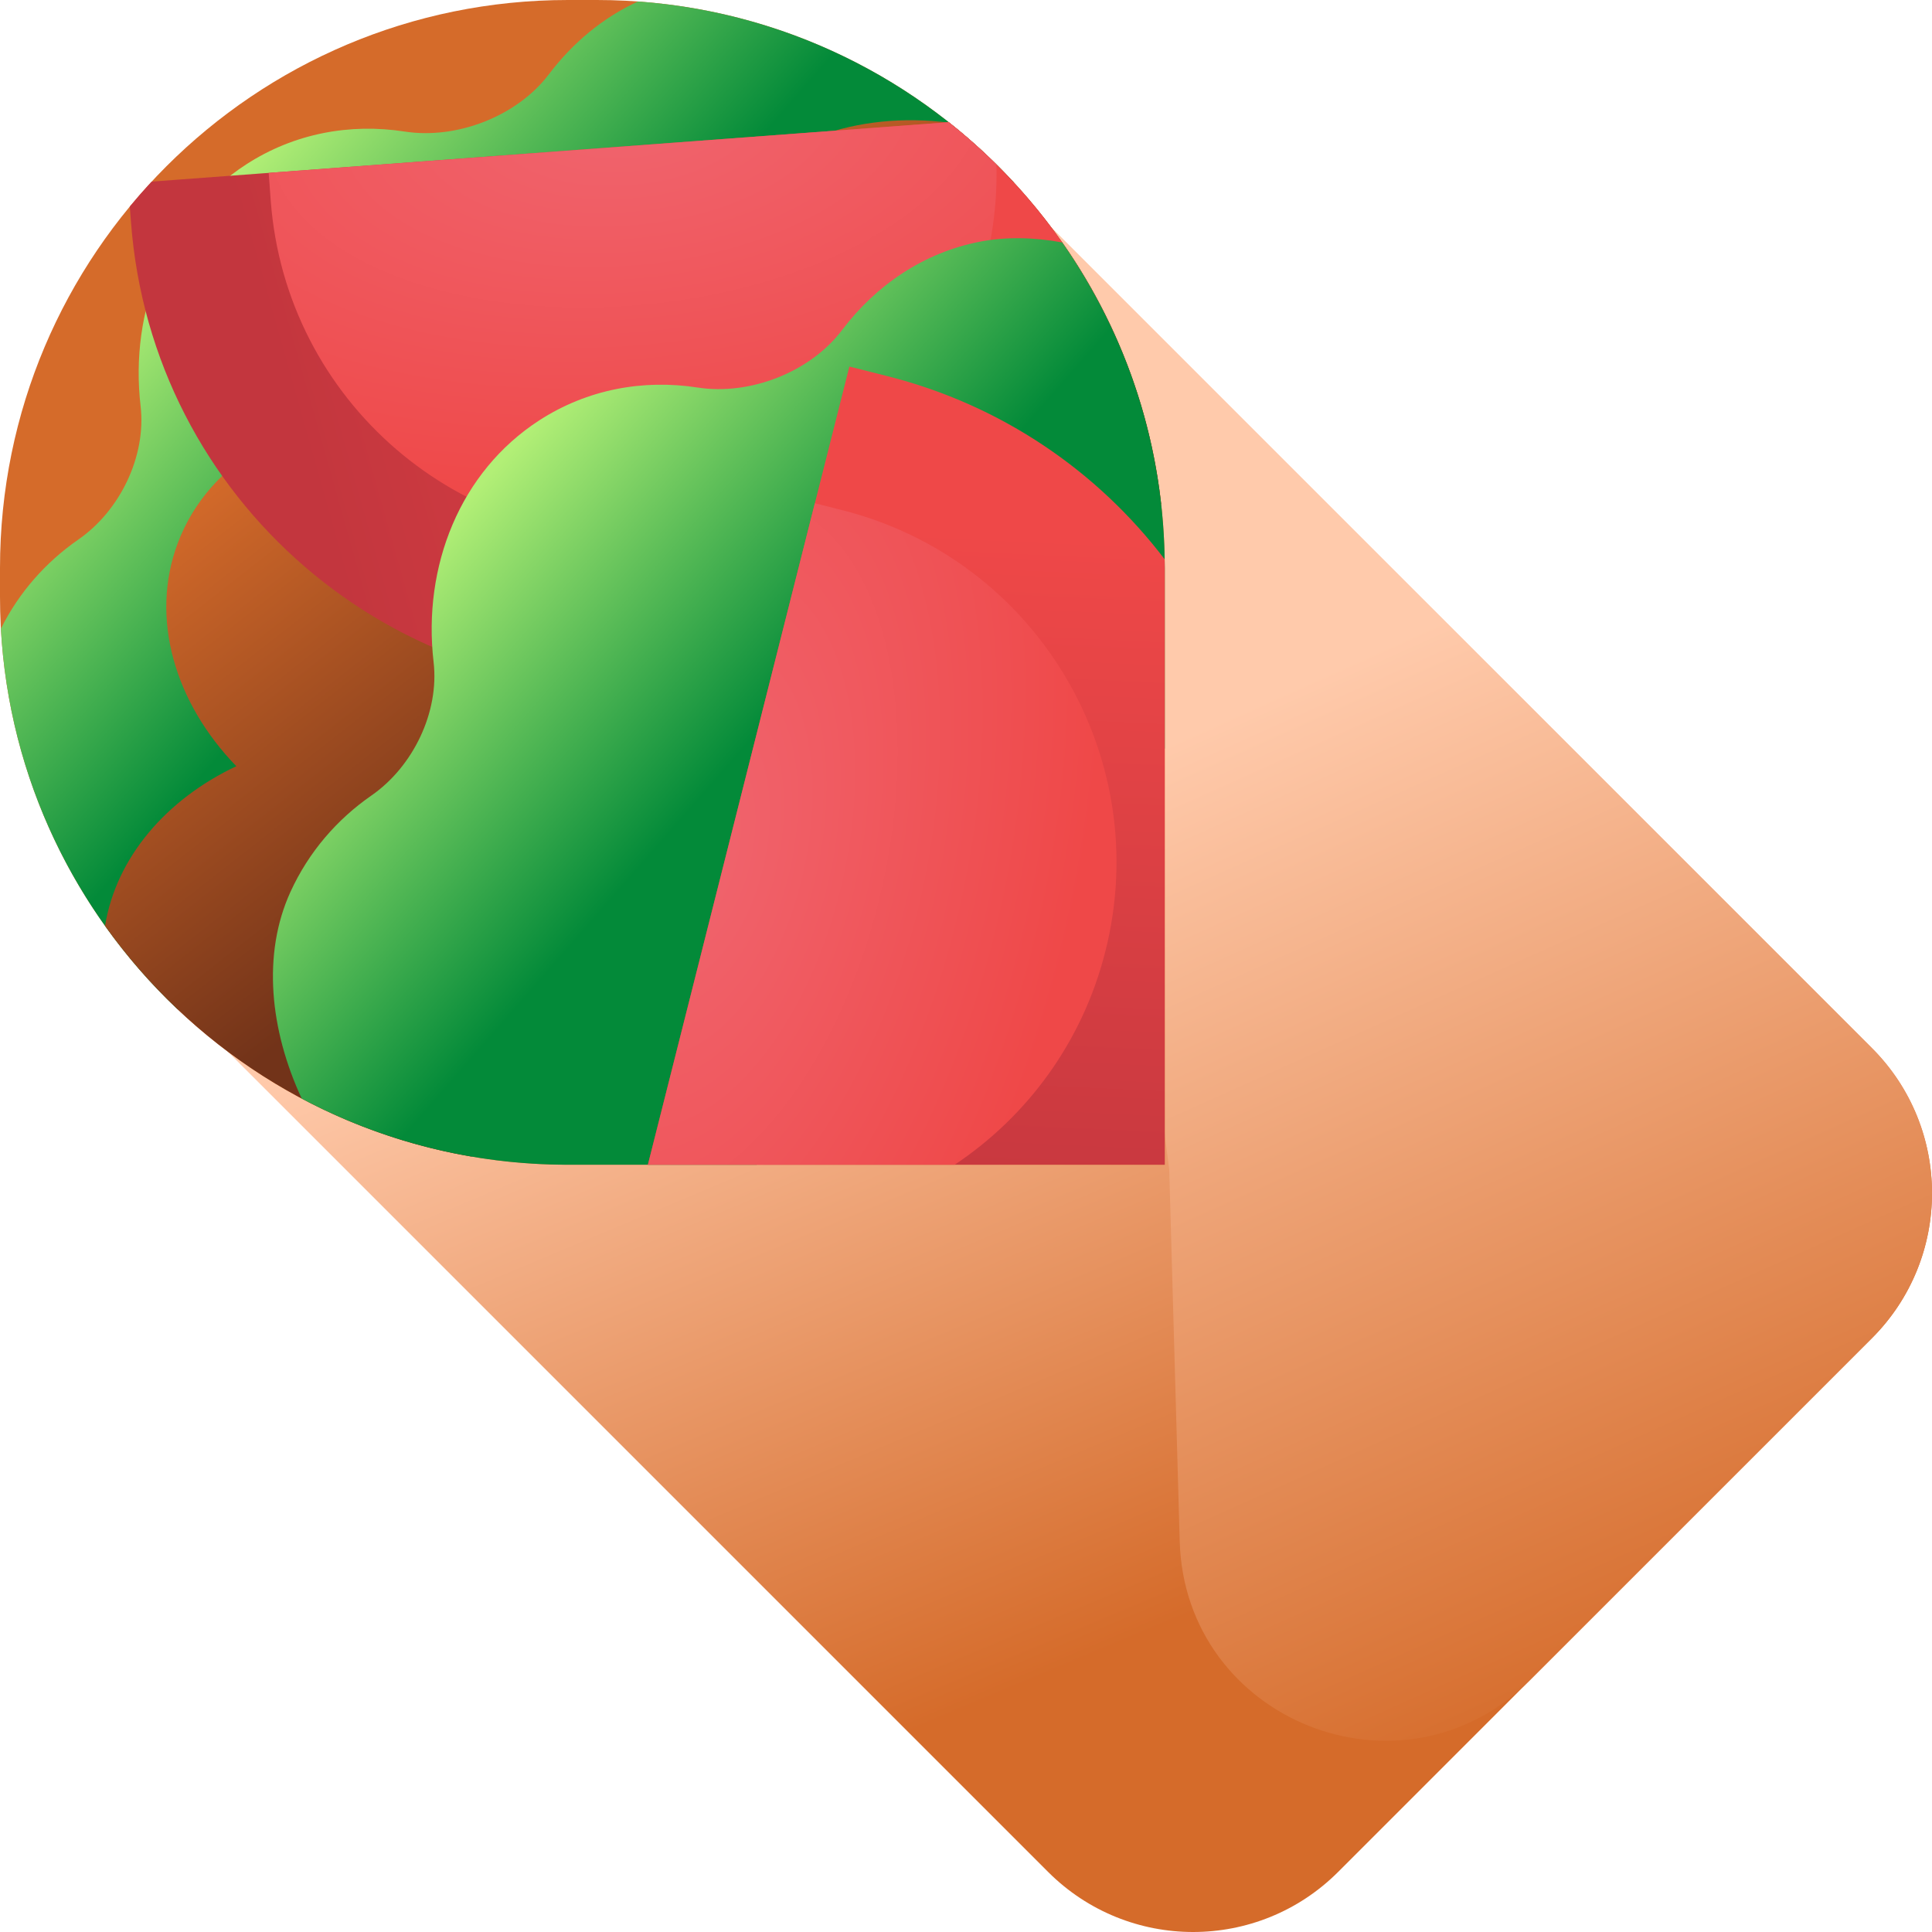 <svg width="44" height="44" viewBox="0 0 44 44" fill="none" xmlns="http://www.w3.org/2000/svg">
<path d="M3.882 22.644L22.644 3.882L42.632 23.87C44.456 25.694 44.456 28.651 42.632 30.476L30.475 42.632C28.651 44.456 25.694 44.456 23.87 42.632L3.882 22.644Z" fill="url(#paint0_linear_623_61152)"/>
<path d="M26.628 26.628L23.835 5.074L42.632 23.87C44.456 25.694 44.456 28.651 42.632 30.476L34.839 38.269C31.941 41.167 26.983 39.194 26.867 35.098L26.628 26.628Z" fill="url(#paint1_linear_623_61152)"/>
<path d="M0 12.935C0 5.791 5.791 0 12.935 0H13.59C20.734 0 26.526 5.791 26.526 12.935V26.526H12.935C5.791 26.526 0 20.734 0 13.59V12.935Z" fill="#D56B2A"/>
<path d="M4.042 22.983C1.717 20.781 0.209 17.726 0.02 14.319C0.436 13.483 1.049 12.798 1.787 12.286C2.732 11.631 3.335 10.39 3.202 9.249C2.948 7.065 3.805 4.909 5.609 3.743C6.706 3.034 7.977 2.804 9.216 2.996C10.402 3.18 11.777 2.648 12.502 1.69C13.043 0.975 13.732 0.401 14.529 0.034C17.906 0.276 20.924 1.814 23.088 4.154C23.211 4.474 23.302 4.804 23.358 5.142C23.925 8.552 20.668 11.446 17.699 12.021C17.26 12.106 16.824 12.128 16.397 12.093C15.258 12.001 13.971 12.49 13.218 13.351C12.909 13.704 12.55 14.018 12.143 14.282C11.628 14.614 11.362 15.273 11.521 15.865C11.842 17.057 11.771 18.335 11.232 19.514C9.951 22.316 7.079 24.193 4.042 22.983Z" fill="url(#paint2_linear_623_61152)"/>
<path d="M10.733 26.339C7.302 25.75 4.332 23.81 2.392 21.086C2.645 19.532 3.783 18.204 5.382 17.45C3.984 16.006 3.405 14.079 4.05 12.365C4.763 10.473 6.769 9.37 9.039 9.4C9 8.725 9.106 8.051 9.375 7.411C10.397 4.976 13.431 3.873 16.456 4.694C17.522 3.235 19.513 2.523 21.622 2.795C24.25 4.879 26.05 7.964 26.444 11.475C25.254 12.741 23.275 13.293 21.23 12.917C20.236 14.701 18.075 15.638 15.73 15.44C15.708 15.854 15.624 16.266 15.473 16.667C15.104 17.647 14.387 18.416 13.466 18.925C14.147 19.725 14.546 20.695 14.546 21.741C14.546 23.822 12.969 25.603 10.733 26.339Z" fill="url(#paint3_linear_623_61152)"/>
<path d="M25.399 7.647C24.029 12.002 20.121 15.299 15.291 15.659C8.965 16.13 3.454 11.383 2.983 5.057L2.956 4.704C3.117 4.51 3.283 4.321 3.454 4.136L21.607 2.783C23.232 4.068 24.541 5.735 25.399 7.647Z" fill="url(#paint4_linear_623_61152)"/>
<path d="M21.607 2.783L6.119 3.937L6.166 4.572C6.506 9.13 10.476 12.55 15.034 12.21C19.458 11.881 22.809 8.132 22.693 3.745C22.349 3.404 21.987 3.083 21.607 2.783Z" fill="url(#paint5_radial_623_61152)"/>
<path d="M17.232 26.526H12.935C10.744 26.526 8.681 25.981 6.872 25.02C6.147 23.462 5.967 21.729 6.616 20.31C7.032 19.401 7.676 18.66 8.461 18.116C9.405 17.461 10.008 16.22 9.875 15.079C9.621 12.895 10.479 10.739 12.282 9.573C13.379 8.864 14.65 8.634 15.889 8.826C17.075 9.01 18.451 8.478 19.175 7.52C19.955 6.489 21.042 5.751 22.318 5.504C22.908 5.39 23.545 5.402 24.192 5.522C25.663 7.621 26.526 10.178 26.526 12.936V17.048C25.83 17.435 25.092 17.711 24.372 17.851C23.933 17.936 23.497 17.958 23.07 17.923C21.931 17.831 20.644 18.32 19.892 19.181C19.582 19.534 19.223 19.848 18.816 20.112C18.301 20.445 18.035 21.103 18.194 21.695C18.515 22.887 18.444 24.165 17.905 25.344C17.715 25.761 17.489 26.157 17.232 26.526Z" fill="url(#paint6_linear_623_61152)"/>
<path d="M26.524 12.737C26.525 12.803 26.526 12.869 26.526 12.936L26.526 26.526H14.755L19.344 8.348L20.201 8.564C22.823 9.226 25.004 10.741 26.524 12.737Z" fill="url(#paint7_linear_623_61152)"/>
<path d="M21.742 26.526H14.755L18.558 11.461L19.175 11.617C23.607 12.735 26.293 17.235 25.174 21.667C24.651 23.738 23.39 25.427 21.742 26.526Z" fill="url(#paint8_radial_623_61152)"/>
<defs>
<linearGradient id="paint0_linear_623_61152" x1="12.911" y1="21.636" x2="20.465" y2="39.577" gradientUnits="userSpaceOnUse">
<stop stop-color="#FFCAAB"/>
<stop offset="1" stop-color="#D56B2A"/>
</linearGradient>
<linearGradient id="paint1_linear_623_61152" x1="36.554" y1="12.452" x2="46.508" y2="34.613" gradientUnits="userSpaceOnUse">
<stop stop-color="#FFCAAB"/>
<stop offset="1" stop-color="#D56B2A"/>
</linearGradient>
<linearGradient id="paint2_linear_623_61152" x1="3.557" y1="6.023" x2="9.929" y2="11.6" gradientUnits="userSpaceOnUse">
<stop stop-color="#B2EF76"/>
<stop offset="1" stop-color="#038A39"/>
</linearGradient>
<linearGradient id="paint3_linear_623_61152" x1="14.951" y1="2.738" x2="21.896" y2="11.601" gradientUnits="userSpaceOnUse">
<stop stop-color="#D56B2A"/>
<stop offset="1" stop-color="#723319"/>
</linearGradient>
<linearGradient id="paint4_linear_623_61152" x1="23.252" y1="6.686" x2="7.18" y2="11.214" gradientUnits="userSpaceOnUse">
<stop stop-color="#EF4848"/>
<stop offset="1" stop-color="#C3363E"/>
</linearGradient>
<radialGradient id="paint5_radial_623_61152" cx="0" cy="0" r="1" gradientUnits="userSpaceOnUse" gradientTransform="translate(14.247 2.551) rotate(84.757) scale(8.817 16.374)">
<stop stop-color="#F0656F"/>
<stop offset="1" stop-color="#EF4848"/>
</radialGradient>
<linearGradient id="paint6_linear_623_61152" x1="10.23" y1="11.853" x2="16.602" y2="17.43" gradientUnits="userSpaceOnUse">
<stop stop-color="#B2EF76"/>
<stop offset="1" stop-color="#038A39"/>
</linearGradient>
<linearGradient id="paint7_linear_623_61152" x1="22.531" y1="12.124" x2="21.746" y2="28.803" gradientUnits="userSpaceOnUse">
<stop stop-color="#EF4848"/>
<stop offset="1" stop-color="#C3363E"/>
</linearGradient>
<radialGradient id="paint8_radial_623_61152" cx="0" cy="0" r="1" gradientUnits="userSpaceOnUse" gradientTransform="translate(15.761 19.36) rotate(13.187) scale(8.817 16.374)">
<stop stop-color="#F0656F"/>
<stop offset="1" stop-color="#EF4848"/>
</radialGradient>
</defs>
</svg>
